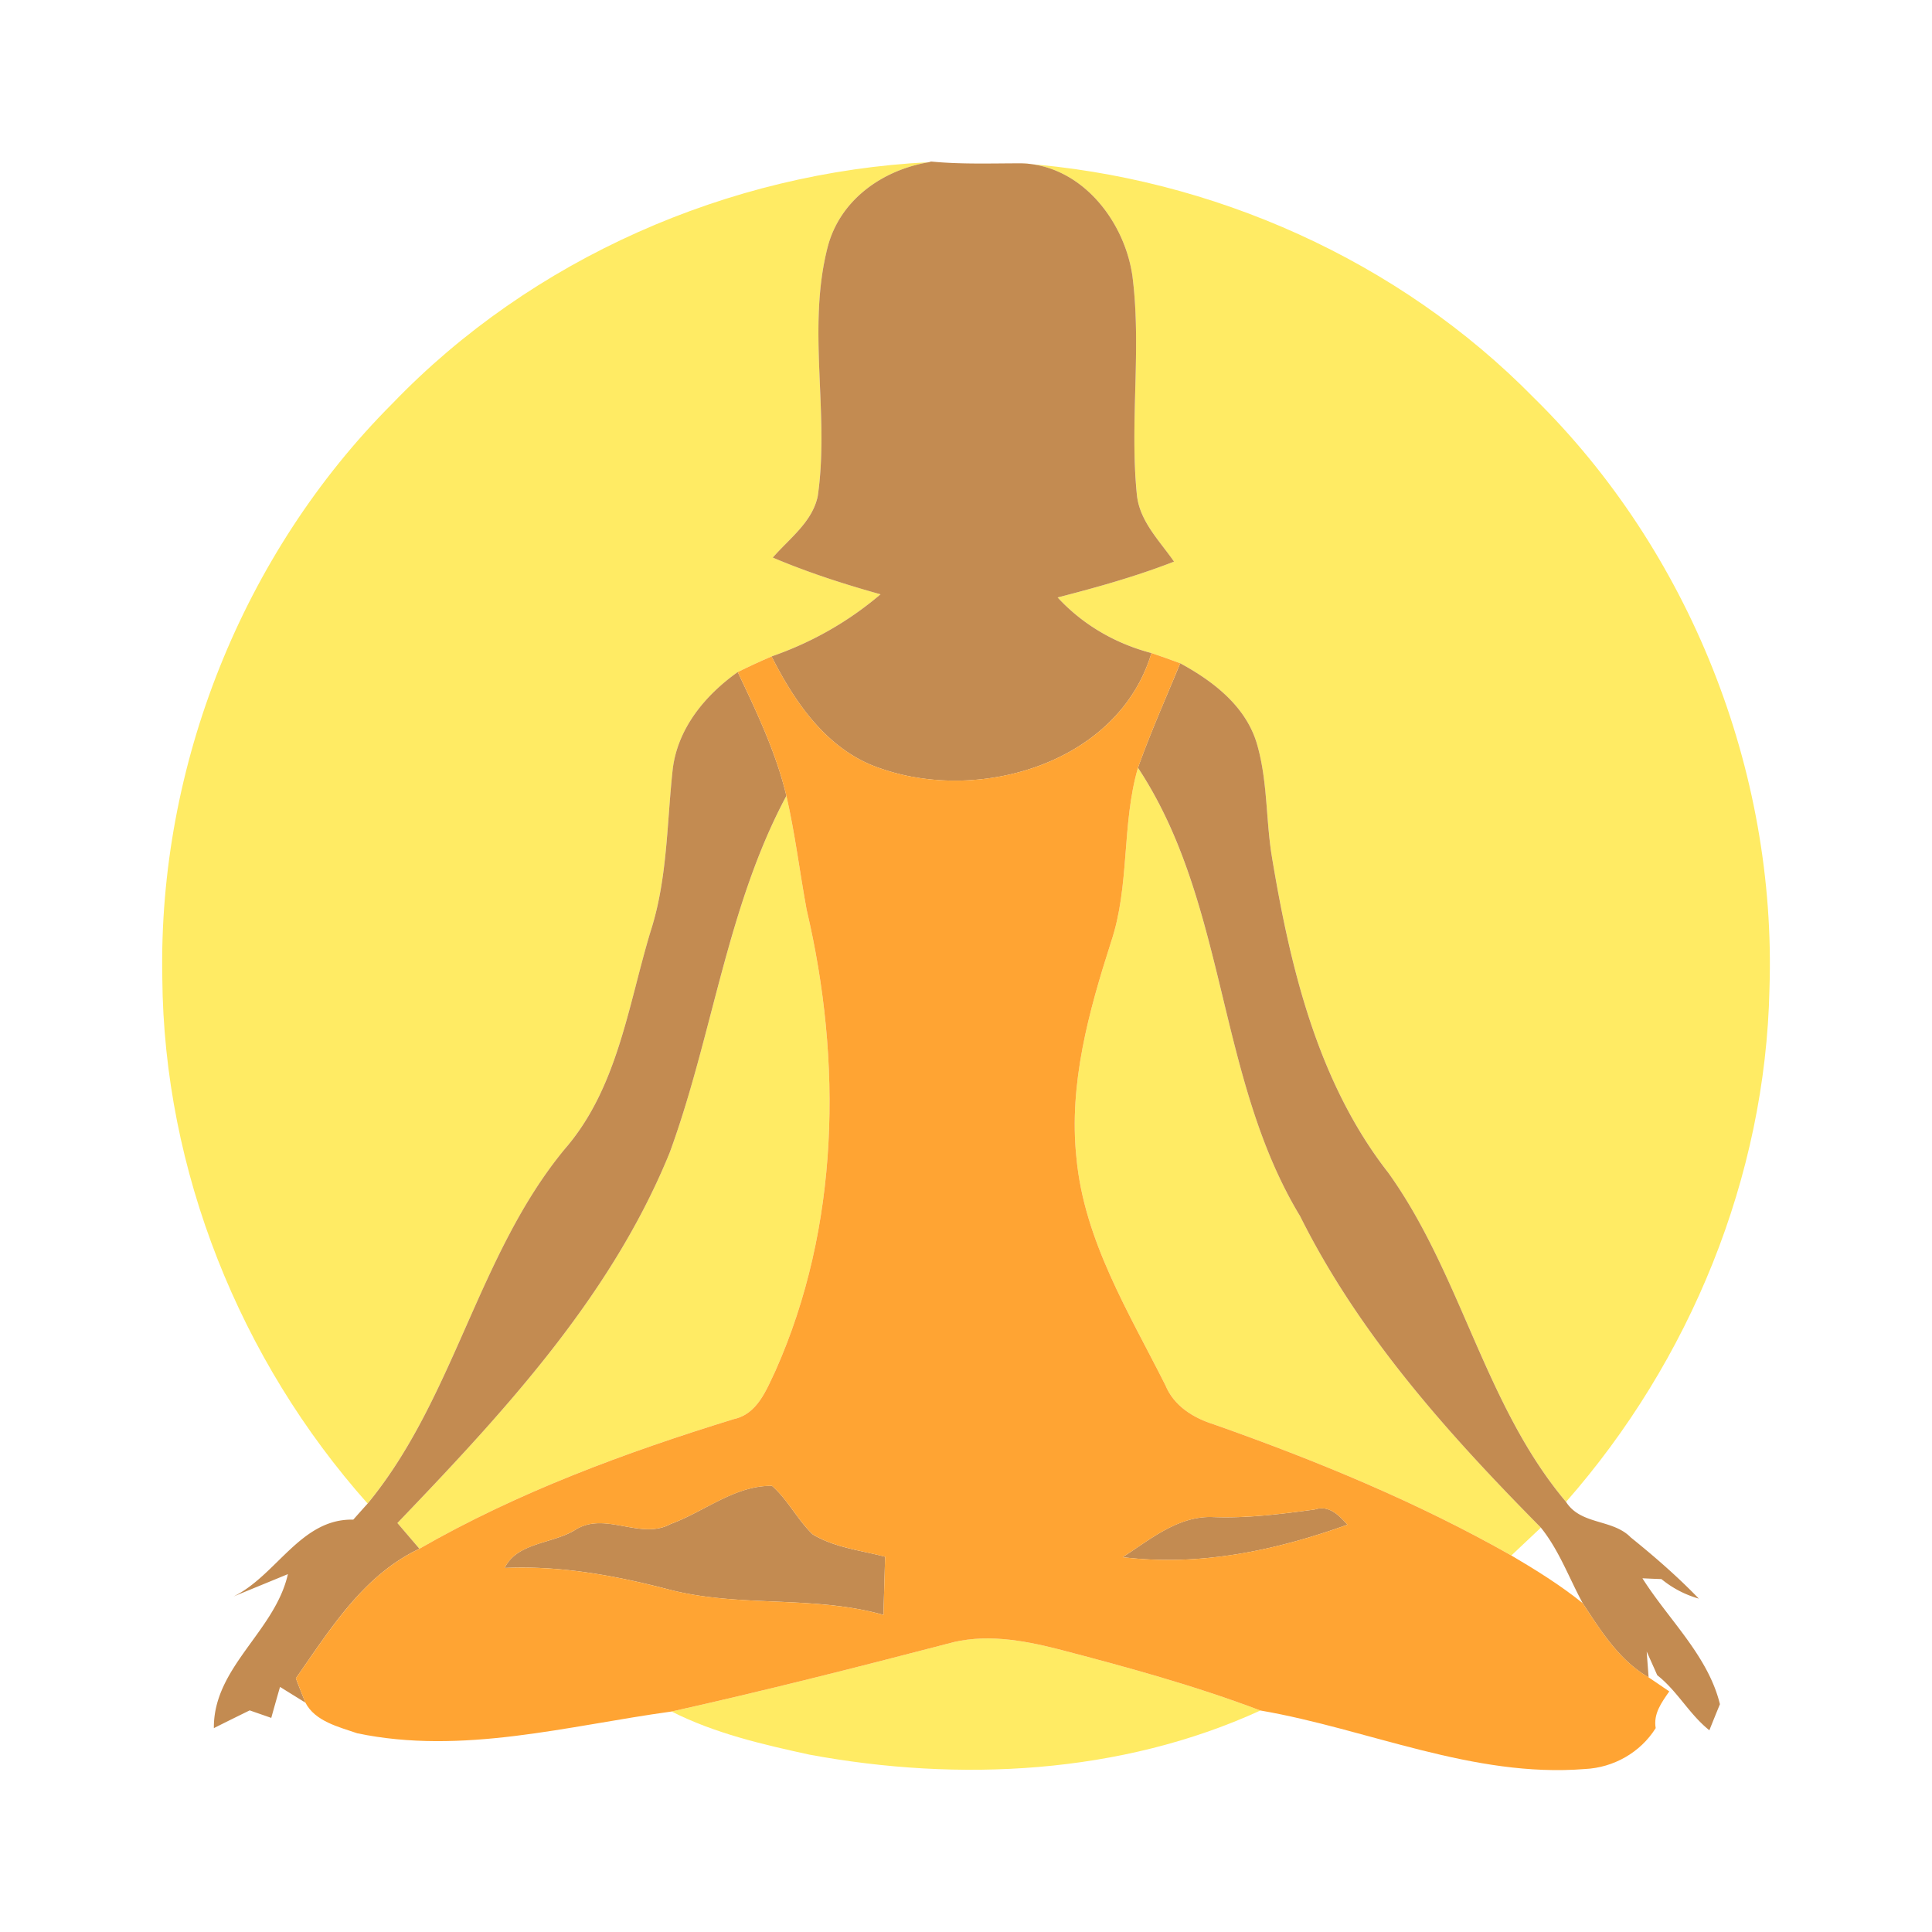 <svg width="172pt" height="172pt" viewBox="0 0 172 172" xmlns="http://www.w3.org/2000/svg"><path d="M34.92 35.94c12.41-12.92 29.94-20.61 47.78-21.5-4.14.69-7.93 3.35-9.02 7.57-1.86 7.25.19 14.83-.88 22.17-.49 2.31-2.53 3.76-4 5.46 3.11 1.32 6.33 2.36 9.59 3.27-2.86 2.44-6.15 4.3-9.7 5.53-1.02.44-2.02.9-3.01 1.39-2.9 2.06-5.35 5.01-5.79 8.65-.53 4.81-.46 9.73-1.96 14.4-2.01 6.63-2.93 13.96-7.63 19.39-7.78 9.41-9.82 22.17-17.57 31.59-11.38-12.78-18.15-29.65-18.28-46.8-.37-18.85 7.13-37.76 20.47-51.12zm56-21.4c17.03 1.25 33.63 8.64 45.62 20.86 13.88 13.63 21.63 33.19 20.99 52.62-.35 16.76-7.07 33.13-18.11 45.69-7.26-8.62-9.31-20.22-15.83-29.31-6.32-8.1-8.75-18.39-10.39-28.32-.51-3.31-.36-6.74-1.33-9.96-1.01-3.29-3.9-5.5-6.8-7.07-.85-.32-1.7-.62-2.56-.91-3.2-.84-6.1-2.51-8.35-4.95 3.5-.9 6.99-1.88 10.36-3.19-1.27-1.84-3.03-3.55-3.3-5.88-.67-6.51.43-13.09-.41-19.59-.73-4.94-4.59-9.85-9.89-9.99zm10.39 53.81c7.98 12.08 6.98 27.62 14.44 39.93 5.27 10.57 13.2 19.39 21.43 27.72l-2.63 2.48c-8.4-4.76-17.36-8.45-26.45-11.66-1.86-.58-3.6-1.65-4.36-3.52-3.25-6.46-7.23-12.88-7.91-20.24-.69-6.56 1.1-13.01 3.08-19.19 1.69-5.03.93-10.46 2.4-15.52zm-41.68 34.24c3.82-10.45 5.08-21.83 10.38-31.74.77 3.35 1.18 6.76 1.8 10.13 3.18 13.5 2.93 28.24-2.77 41.05-.82 1.72-1.61 3.86-3.72 4.31-9.64 2.97-19.2 6.5-27.98 11.54-.49-.57-1.47-1.72-1.96-2.29 9.44-9.85 19.04-20.17 24.25-33zm24.67 43.76c3.27-.95 6.68-.35 9.91.47 6.07 1.58 12.13 3.24 18 5.46-12.42 5.69-26.82 6.4-40.15 3.93-4.18-.91-8.42-1.89-12.27-3.84 8.21-1.83 16.37-3.9 24.51-6.02z" fill="#ffeb64"/><path d="M82.7 14.44l.19-.06c2.67.26 5.35.16 8.03.16 5.3.14 9.16 5.05 9.89 9.99.84 6.5-.26 13.08.41 19.59.27 2.33 2.03 4.04 3.3 5.88-3.37 1.31-6.86 2.29-10.36 3.19 2.25 2.44 5.15 4.11 8.35 4.95-2.92 9.76-15.22 13.39-24.12 10.27-4.67-1.55-7.58-5.78-9.7-9.97 3.55-1.23 6.84-3.09 9.7-5.53-3.26-.91-6.48-1.95-9.59-3.27 1.47-1.7 3.51-3.15 4-5.46 1.07-7.34-.98-14.92.88-22.17 1.09-4.22 4.88-6.88 9.02-7.57zm22.37 44.61c2.9 1.57 5.79 3.78 6.8 7.07.97 3.22.82 6.65 1.33 9.96 1.64 9.93 4.07 20.22 10.39 28.32 6.52 9.09 8.57 20.69 15.83 29.31 1.33 2.08 4.14 1.5 5.76 3.16 2.12 1.71 4.17 3.49 6.06 5.45a9.166 9.166 0 0 1-3.33-1.74c-.42-.01-1.26-.05-1.69-.07 2.33 3.69 5.85 6.9 6.9 11.21-.24.58-.71 1.74-.94 2.32-1.79-1.42-2.85-3.5-4.64-4.9-.31-.71-.63-1.41-.94-2.11.04.58.13 1.73.17 2.3-2.63-1.53-4.25-4.14-5.87-6.61-1.22-2.25-2.1-4.71-3.72-6.72-8.23-8.33-16.16-17.15-21.43-27.72-7.46-12.31-6.46-27.85-14.44-39.93 1.12-3.15 2.49-6.21 3.76-9.3zm-45.18 9.43c.44-3.64 2.89-6.59 5.79-8.65 1.69 3.57 3.41 7.16 4.33 11.02-5.3 9.91-6.56 21.29-10.38 31.74-5.21 12.83-14.81 23.15-24.25 33 .49.57 1.47 1.72 1.96 2.29-5.01 2.37-7.93 7.16-11 11.53.27.73.56 1.45.85 2.17-.57-.35-1.7-1.05-2.26-1.4-.2.69-.59 2.07-.78 2.76-.48-.17-1.44-.5-1.92-.67-.8.39-2.4 1.18-3.19 1.58-.05-5.42 5.44-8.6 6.59-13.71-1.21.5-3.63 1.49-4.84 1.99 3.84-1.88 5.99-6.96 10.66-6.84.32-.36.96-1.08 1.28-1.43 7.75-9.42 9.79-22.18 17.57-31.59 4.7-5.43 5.62-12.76 7.63-19.39 1.5-4.67 1.43-9.59 1.96-14.4zm-.17 67.19c3-1.1 5.69-3.43 9.01-3.39 1.42 1.25 2.26 3.01 3.62 4.32 1.95 1.18 4.28 1.42 6.45 1.99l-.15 5.18c-6.31-1.79-12.98-.6-19.29-2.31-4.72-1.22-9.54-2.09-14.43-1.87 1.09-2.26 4.22-2.15 6.2-3.34 2.7-1.8 5.85.92 8.59-.58zm48.27-.61c3.04.12 6.04-.27 9.04-.67 1.29-.43 2.16.5 2.93 1.35-6.43 2.31-13.15 3.73-20.01 2.89 2.46-1.58 4.94-3.7 8.04-3.57z" fill="#c38b51"/><path fill="#ffa433" d="M65.68 59.83c.99-.49 1.99-.95 3.01-1.39 2.12 4.19 5.03 8.42 9.7 9.97 8.9 3.12 21.2-.51 24.12-10.27.86.29 1.71.59 2.56.91-1.27 3.09-2.64 6.15-3.76 9.3-1.47 5.06-.71 10.49-2.4 15.52-1.98 6.18-3.77 12.63-3.08 19.19.68 7.36 4.66 13.78 7.91 20.24.76 1.87 2.5 2.94 4.36 3.52 9.09 3.21 18.05 6.9 26.45 11.66 2.19 1.29 4.36 2.64 6.35 4.24 1.62 2.47 3.24 5.08 5.87 6.61.46.31 1.38.94 1.84 1.25-.68.98-1.43 1.98-1.21 3.27-1.36 2.17-3.75 3.52-6.3 3.64-9.97.8-19.28-3.55-28.89-5.21-5.87-2.22-11.93-3.88-18-5.46-3.23-.82-6.64-1.42-9.91-.47-8.14 2.12-16.3 4.19-24.51 6.02-9.24 1.27-18.63 3.89-27.98 1.94-1.65-.57-3.76-1.06-4.62-2.73-.29-.72-.58-1.44-.85-2.17 3.07-4.37 5.99-9.16 11-11.53 8.78-5.04 18.34-8.57 27.98-11.54 2.11-.45 2.9-2.59 3.72-4.31 5.7-12.81 5.95-27.55 2.77-41.05-.62-3.37-1.03-6.78-1.8-10.13-.92-3.86-2.64-7.45-4.33-11.02m-5.96 75.84c-2.74 1.5-5.89-1.22-8.59.58-1.98 1.19-5.11 1.08-6.2 3.34 4.89-.22 9.71.65 14.43 1.87 6.31 1.71 12.98.52 19.29 2.31l.15-5.18c-2.17-.57-4.5-.81-6.45-1.99-1.36-1.31-2.2-3.07-3.62-4.32-3.32-.04-6.01 2.29-9.01 3.39m48.27-.61c-3.1-.13-5.58 1.99-8.04 3.57 6.86.84 13.58-.58 20.01-2.89-.77-.85-1.64-1.78-2.93-1.35-3 .4-6 .79-9.04.67z"/></svg>